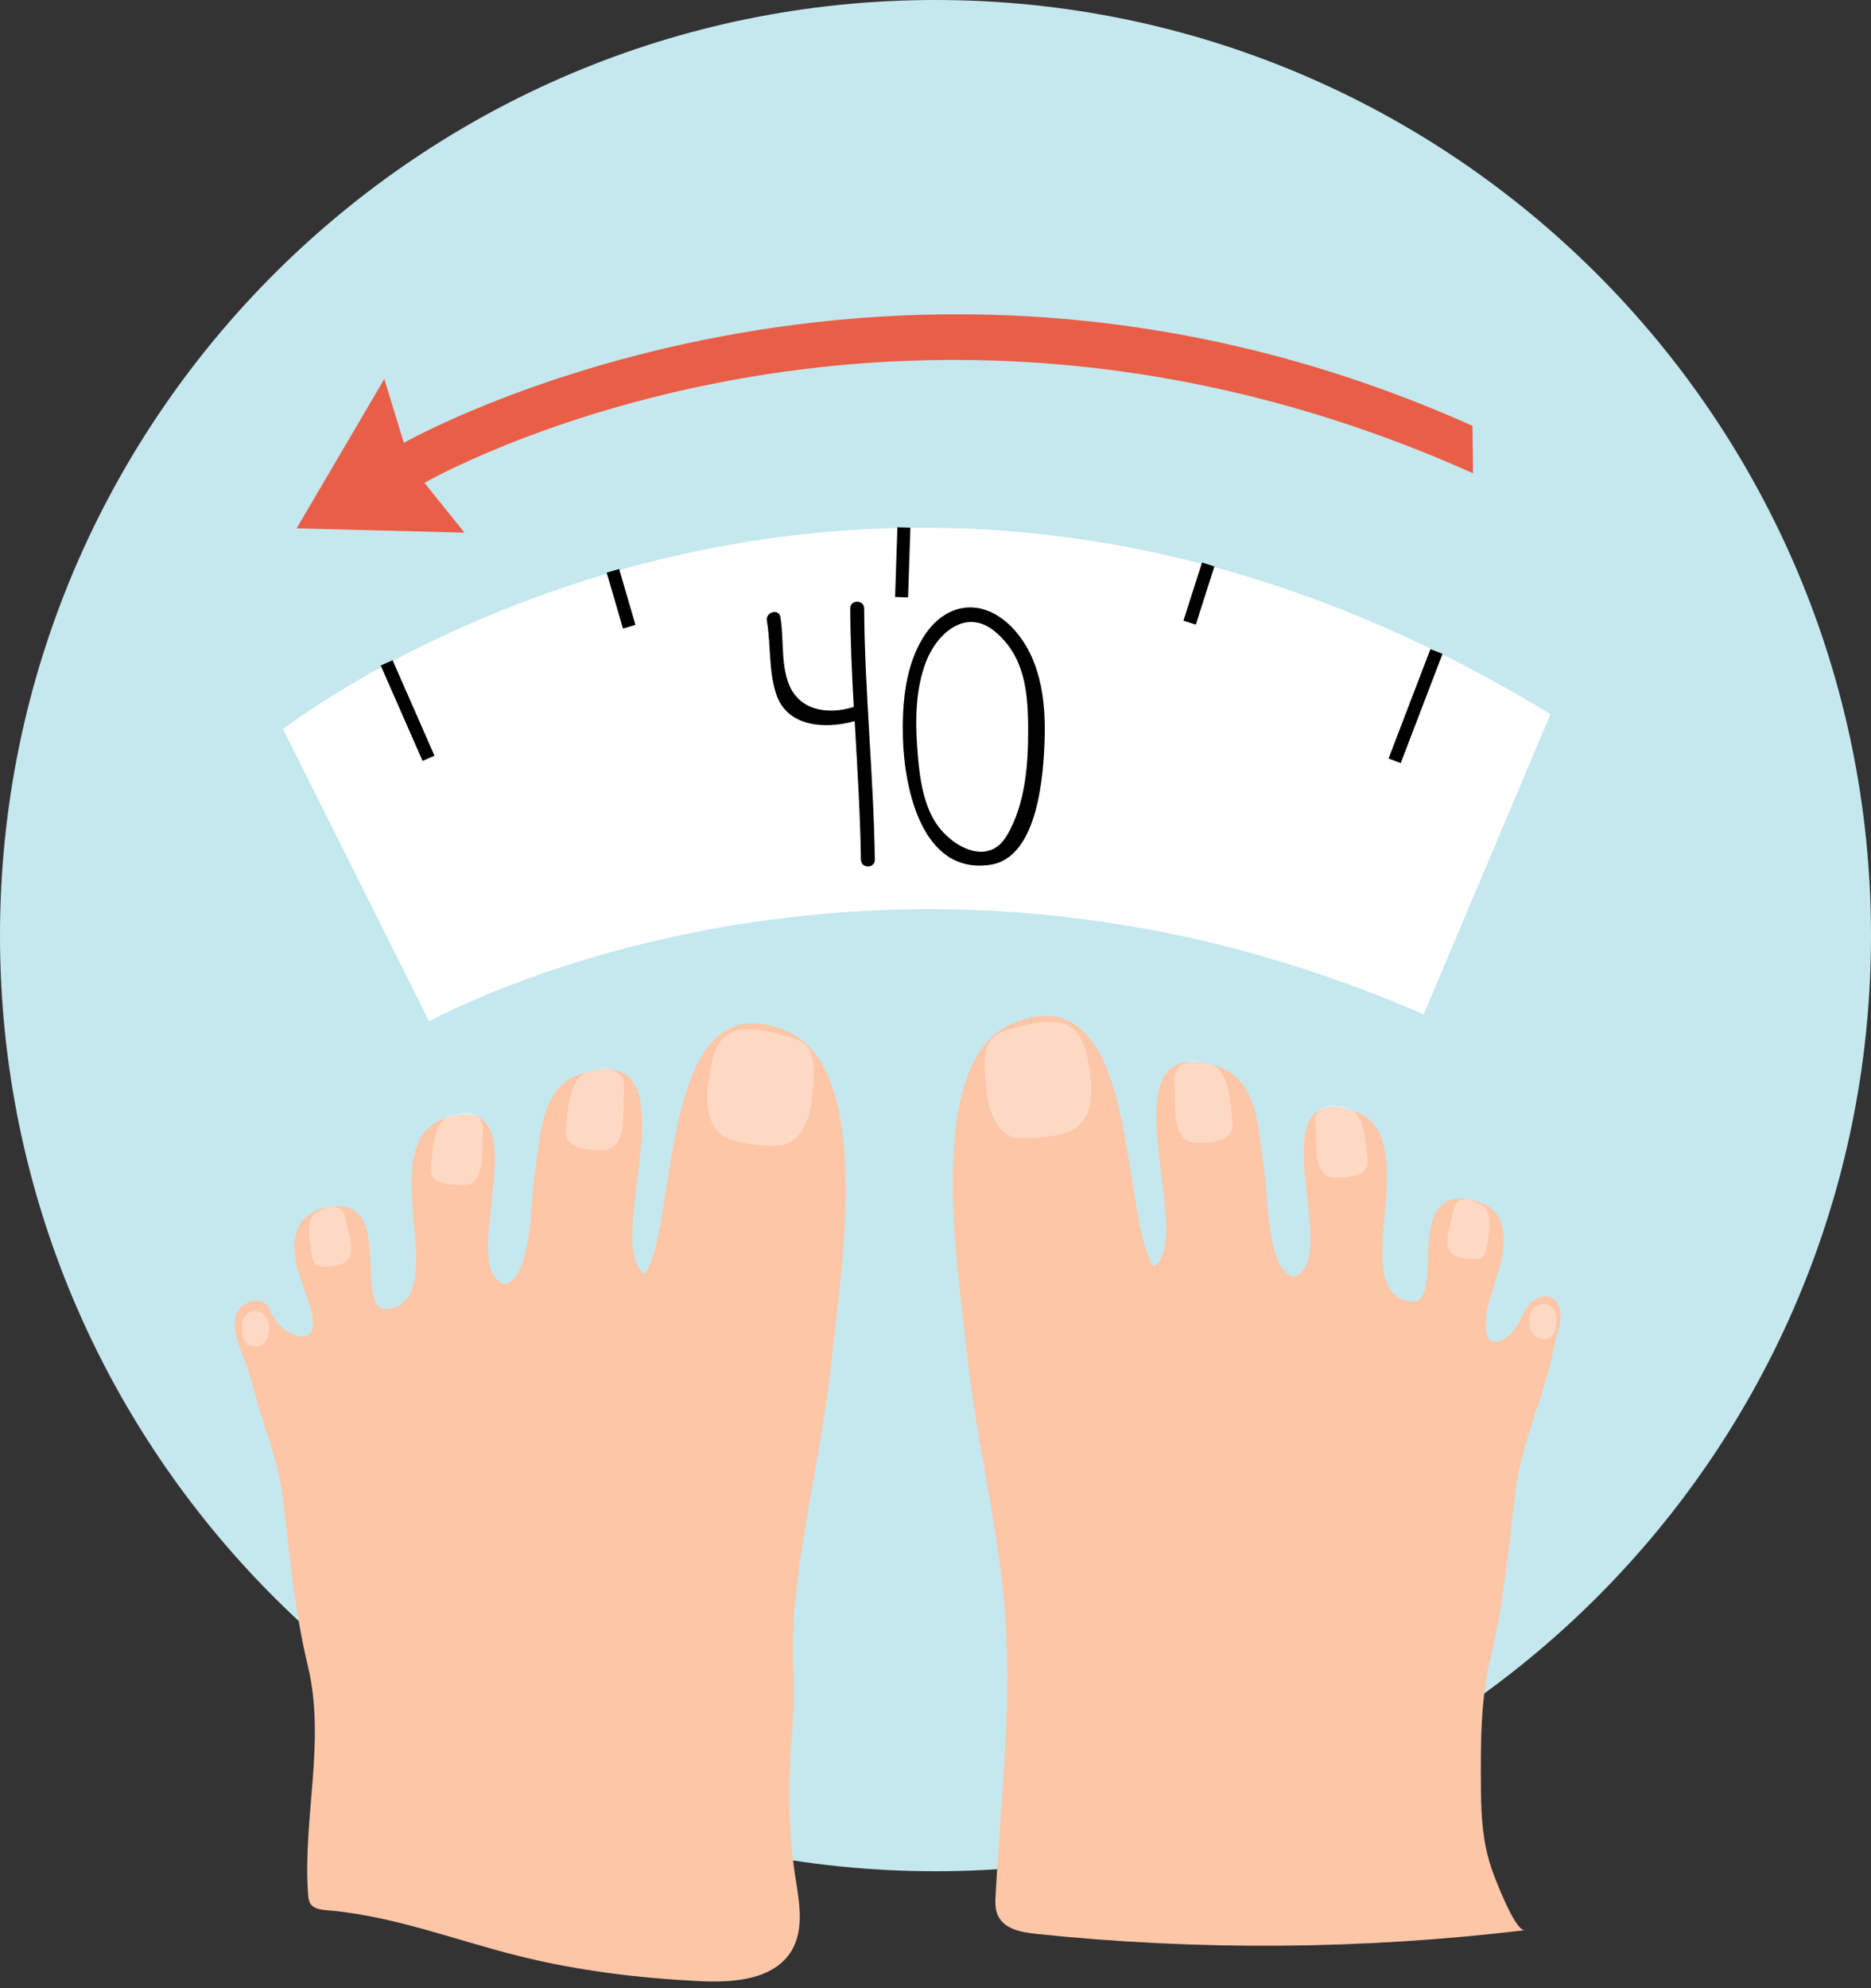 <svg width="144" height="153" viewBox="0 0 144 153" fill="none" xmlns="http://www.w3.org/2000/svg">
<rect x="0" y="0" width="144" height="153" fill="#333333" stroke="none"/>
<g clip-path="url(#clip0)">
<path d="M72 144C111.765 144 144 111.765 144 72C144 32.236 111.765 0 72 0C32.236 0 0 32.236 0 72C0 111.765 32.236 144 72 144Z" fill="#C5E8EF"/>
<path d="M21.79 56.11C21.79 56.11 65.26 22.02 119.33 54.96L109.57 78.06C67.14 59.53 33.03 78.6 33.03 78.6L21.79 56.11Z" fill="white"/>
<path d="M66.51 46.82C66.51 46.13 65.43 46.13 65.44 46.82C65.45 49.35 65.57 51.87 65.71 54.4C63.63 55.06 61.36 54.65 60.63 52.42C60.1 50.83 60.34 49.11 60.06 47.48C59.94 46.8 58.91 47.09 59.02 47.77C59.34 49.63 59.14 51.55 59.73 53.38C60.55 55.93 63.43 56.14 65.78 55.5C65.98 59.05 66.21 62.6 66.26 66.16C66.27 66.85 67.34 66.85 67.33 66.16C67.24 59.7 66.55 53.27 66.51 46.82Z" fill="black"/>
<path d="M76.22 47.08C74.36 46.26 72.34 46.94 71.03 49.09C69.66 51.33 69.43 54.17 69.49 56.74C69.59 60.62 70.93 67.33 76.21 66.55C79.92 66.01 80.32 59.54 80.4 56.84C80.49 53.84 80.08 50.62 77.94 48.33C77.39 47.76 76.81 47.35 76.22 47.08ZM77.46 64.35C76.01 66.73 73.21 65.11 72.06 63.38C70.93 61.68 70.72 59.33 70.58 57.36C70.44 55.24 70.49 52.99 71.25 50.98C72.1 48.72 74.37 46.73 76.6 48.62C78.84 50.51 79.11 53.16 79.13 55.95C79.15 58.73 78.94 61.91 77.46 64.35Z" fill="black"/>
<path d="M30.216 50.811L29.3 51.213L32.524 58.557L33.44 58.155L30.216 50.811Z" fill="black"/>
<path d="M110.091 49.955L106.87 58.37L107.804 58.727L111.025 50.313L110.091 49.955Z" fill="black"/>
<path d="M69.068 40.575L68.89 45.942L69.889 45.975L70.068 40.608L69.068 40.575Z" fill="black"/>
<path d="M47.653 43.788L46.693 44.068L47.947 48.369L48.907 48.089L47.653 43.788Z" fill="black"/>
<path d="M92.513 43.288L91.082 47.765L92.034 48.069L93.465 43.592L92.513 43.288Z" fill="black"/>
<path d="M113.33 32.77C68.57 12.72 31.08 34.08 31.08 34.08L29.58 29.16L22.83 40.66L35.75 40.99L32.67 37.16C32.67 37.16 68.61 16.37 113.37 36.42L113.33 32.77Z" fill="#E95E47"/>
<path d="M60.78 139.91C60.69 137.72 60.78 135.53 60.97 133.31C61.25 130.06 60.85 126.71 61.18 123.42C61.85 116.79 63.41 110.72 64.06 104.17C64.64 98.38 67.36 82.3 60.58 79.37C50.58 75.04 52.24 94.42 49.62 98.03C46.21 95.84 53.8 79.89 44.87 82.58C41.48 83.6 41.62 87.57 41.13 90.54C40.81 92.5 40.96 98.09 38.93 98.83C34.85 97.91 41.96 83.73 34.38 86C28.43 87.78 34.89 99.5 30.11 100.7C26.75 101.54 30.84 91.59 25.03 92.93C22.9 93.42 22.41 95.11 22.77 97.07C23.04 98.53 23.8 99.88 24.05 101.36C24.19 102.22 24.02 103 23.01 102.83C21.93 102.65 21.16 101.66 20.73 100.74C20.67 100.6 20.6 100.47 20.49 100.37C20.41 100.3 20.31 100.25 20.21 100.21C19.42 99.91 18.42 100.39 18.15 101.19C18.02 101.57 18.04 101.99 18.1 102.39C18.25 103.47 18.74 104.34 19.07 105.34C19.43 106.44 19.68 107.6 20.04 108.71C20.78 110.99 21.56 113.27 21.82 115.67C22.3 119.97 22.71 124.09 23.7 128.23C25.08 133.97 23.29 139.96 23.71 145.76C23.73 146.03 23.76 146.31 23.91 146.53C24.17 146.9 24.7 146.96 25.15 147C30.21 147.41 35.02 149.3 39.95 150.53C44.5 151.66 49.18 152.23 53.87 152.46C56.47 152.59 59.57 152.35 60.92 150.12C61.91 148.47 61.52 146.39 61.22 144.49C60.98 142.95 60.84 141.43 60.78 139.91Z" fill="#FCC6A7"/>
<g opacity="0.57">
<path opacity="0.57" d="M62.46 84.82C62.59 83.62 62.97 81.29 61.96 80.38C61.41 79.89 60.34 79.68 59.65 79.5C58.67 79.24 57.27 79.01 56.31 79.45C54.93 80.08 54.73 81.83 54.54 83.12C54.33 84.49 54.26 86.44 55.65 87.41C56.49 88 59.12 88.29 60.16 88.14C61.66 87.92 62.32 86.06 62.46 84.82Z" fill="white"/>
<path opacity="0.57" d="M45.61 82.42C43.89 82.52 43.74 85.06 43.61 86.33C43.51 87.26 43.42 87.83 44.4 88.26C44.92 88.49 46.23 88.6 46.81 88.44C48.21 88.04 47.93 85.61 48.01 84.33C48.06 83.48 48.14 82.79 47.23 82.4C46.41 82.04 46.34 82.37 45.61 82.42Z" fill="white"/>
<path opacity="0.57" d="M35.01 85.77C33.47 85.86 33.34 88.12 33.22 89.26C33.13 90.09 33.01 90.69 33.93 90.98C34.53 91.17 35.63 91.28 36.08 91.14C37.32 90.75 37.08 88.61 37.15 87.47C37.2 86.71 37.27 86.1 36.46 85.75C35.73 85.43 35.66 85.73 35.01 85.77Z" fill="white"/>
<path opacity="0.57" d="M24.61 93.19C23.43 93.58 23.8 95.37 23.95 96.28C24.06 96.95 24.09 97.44 24.86 97.47C25.37 97.5 26.25 97.35 26.57 97.14C27.46 96.57 26.82 94.96 26.64 94.06C26.52 93.46 26.45 92.96 25.74 92.86C25.09 92.78 25.1 93.03 24.61 93.19Z" fill="white"/>
<path opacity="0.57" d="M18.64 101.57C18.64 102.34 18.46 103.39 19.44 103.6C20.22 103.77 20.67 103.06 20.72 102.35C20.85 100.42 18.32 100.36 18.64 102.47V101.57Z" fill="white"/>
</g>
<path d="M77.01 140.01C77.42 134.29 77.8 128.5 77.24 122.85C76.57 116.22 75.01 110.15 74.36 103.6C73.78 97.81 71.06 81.73 77.84 78.8C87.84 74.47 86.18 93.85 88.8 97.46C92.21 95.27 84.62 79.32 93.55 82.01C96.94 83.03 96.8 87 97.29 89.97C97.61 91.93 97.46 97.52 99.49 98.26C103.57 97.34 96.46 83.16 104.04 85.43C109.99 87.21 103.53 98.93 108.31 100.13C111.67 100.97 107.58 91.02 113.39 92.36C115.91 92.94 116.01 95.12 115.48 97.25C115.2 98.37 114.8 99.46 114.51 100.58C114.14 101.99 114.21 104.41 116.22 102.67C117.11 101.9 117.08 100.73 118.11 100.03C118.79 99.57 119.55 99.64 119.93 100.44C120.4 101.44 119.79 102.66 119.6 103.65C118.88 107.51 117.04 111.04 116.59 115.09C116.11 119.39 115.7 123.51 114.71 127.65C113.92 130.94 113.96 134.41 113.98 137.76C114 139.84 114.12 141.79 114.79 143.78C115 144.4 116.59 148.63 117.36 148.54C104.88 150.03 92.24 150.13 79.74 148.82C78.61 148.7 77.3 148.45 76.81 147.43C76.57 146.92 76.59 146.34 76.63 145.77C76.73 143.87 76.87 141.94 77.01 140.01Z" fill="#FCC6A7"/>
<g opacity="0.57">
<path opacity="0.57" d="M75.96 84.25C75.83 83.05 75.45 80.72 76.46 79.81C77.01 79.32 78.08 79.11 78.77 78.93C79.75 78.67 81.15 78.44 82.11 78.88C83.49 79.51 83.69 81.26 83.88 82.55C84.09 83.92 84.16 85.87 82.77 86.84C81.93 87.43 79.3 87.72 78.26 87.57C76.76 87.35 76.1 85.49 75.96 84.25Z" fill="white"/>
<path opacity="0.57" d="M92.8 81.85C94.52 81.95 94.67 84.49 94.8 85.76C94.9 86.69 94.99 87.26 94.01 87.69C93.49 87.92 92.18 88.03 91.6 87.87C90.2 87.47 90.48 85.04 90.4 83.76C90.35 82.91 90.27 82.22 91.18 81.83C92 81.47 92.08 81.81 92.8 81.85Z" fill="white"/>
<path opacity="0.57" d="M103.4 85.2C104.94 85.29 105.07 87.55 105.19 88.69C105.28 89.52 105.4 90.12 104.48 90.41C103.88 90.6 102.78 90.71 102.33 90.57C101.09 90.18 101.33 88.04 101.26 86.9C101.21 86.14 101.14 85.53 101.95 85.18C102.69 84.86 102.76 85.16 103.4 85.2Z" fill="white"/>
<path opacity="0.57" d="M113.81 92.62C114.99 93.01 114.62 94.8 114.47 95.71C114.36 96.38 114.33 96.87 113.56 96.9C113.05 96.93 112.17 96.78 111.85 96.57C110.96 96 111.6 94.39 111.78 93.49C111.9 92.89 111.97 92.39 112.68 92.29C113.32 92.21 113.31 92.46 113.81 92.62Z" fill="white"/>
<path opacity="0.57" d="M119.77 101C119.77 101.77 119.95 102.82 118.97 103.03C118.19 103.2 117.74 102.49 117.69 101.78C117.56 99.85 120.09 99.79 119.77 101.9V101Z" fill="white"/>
</g>
</g>
<defs>
<clipPath id="clip0">
<rect width="144" height="152.48" fill="white"/>
</clipPath>
</defs>
</svg>
